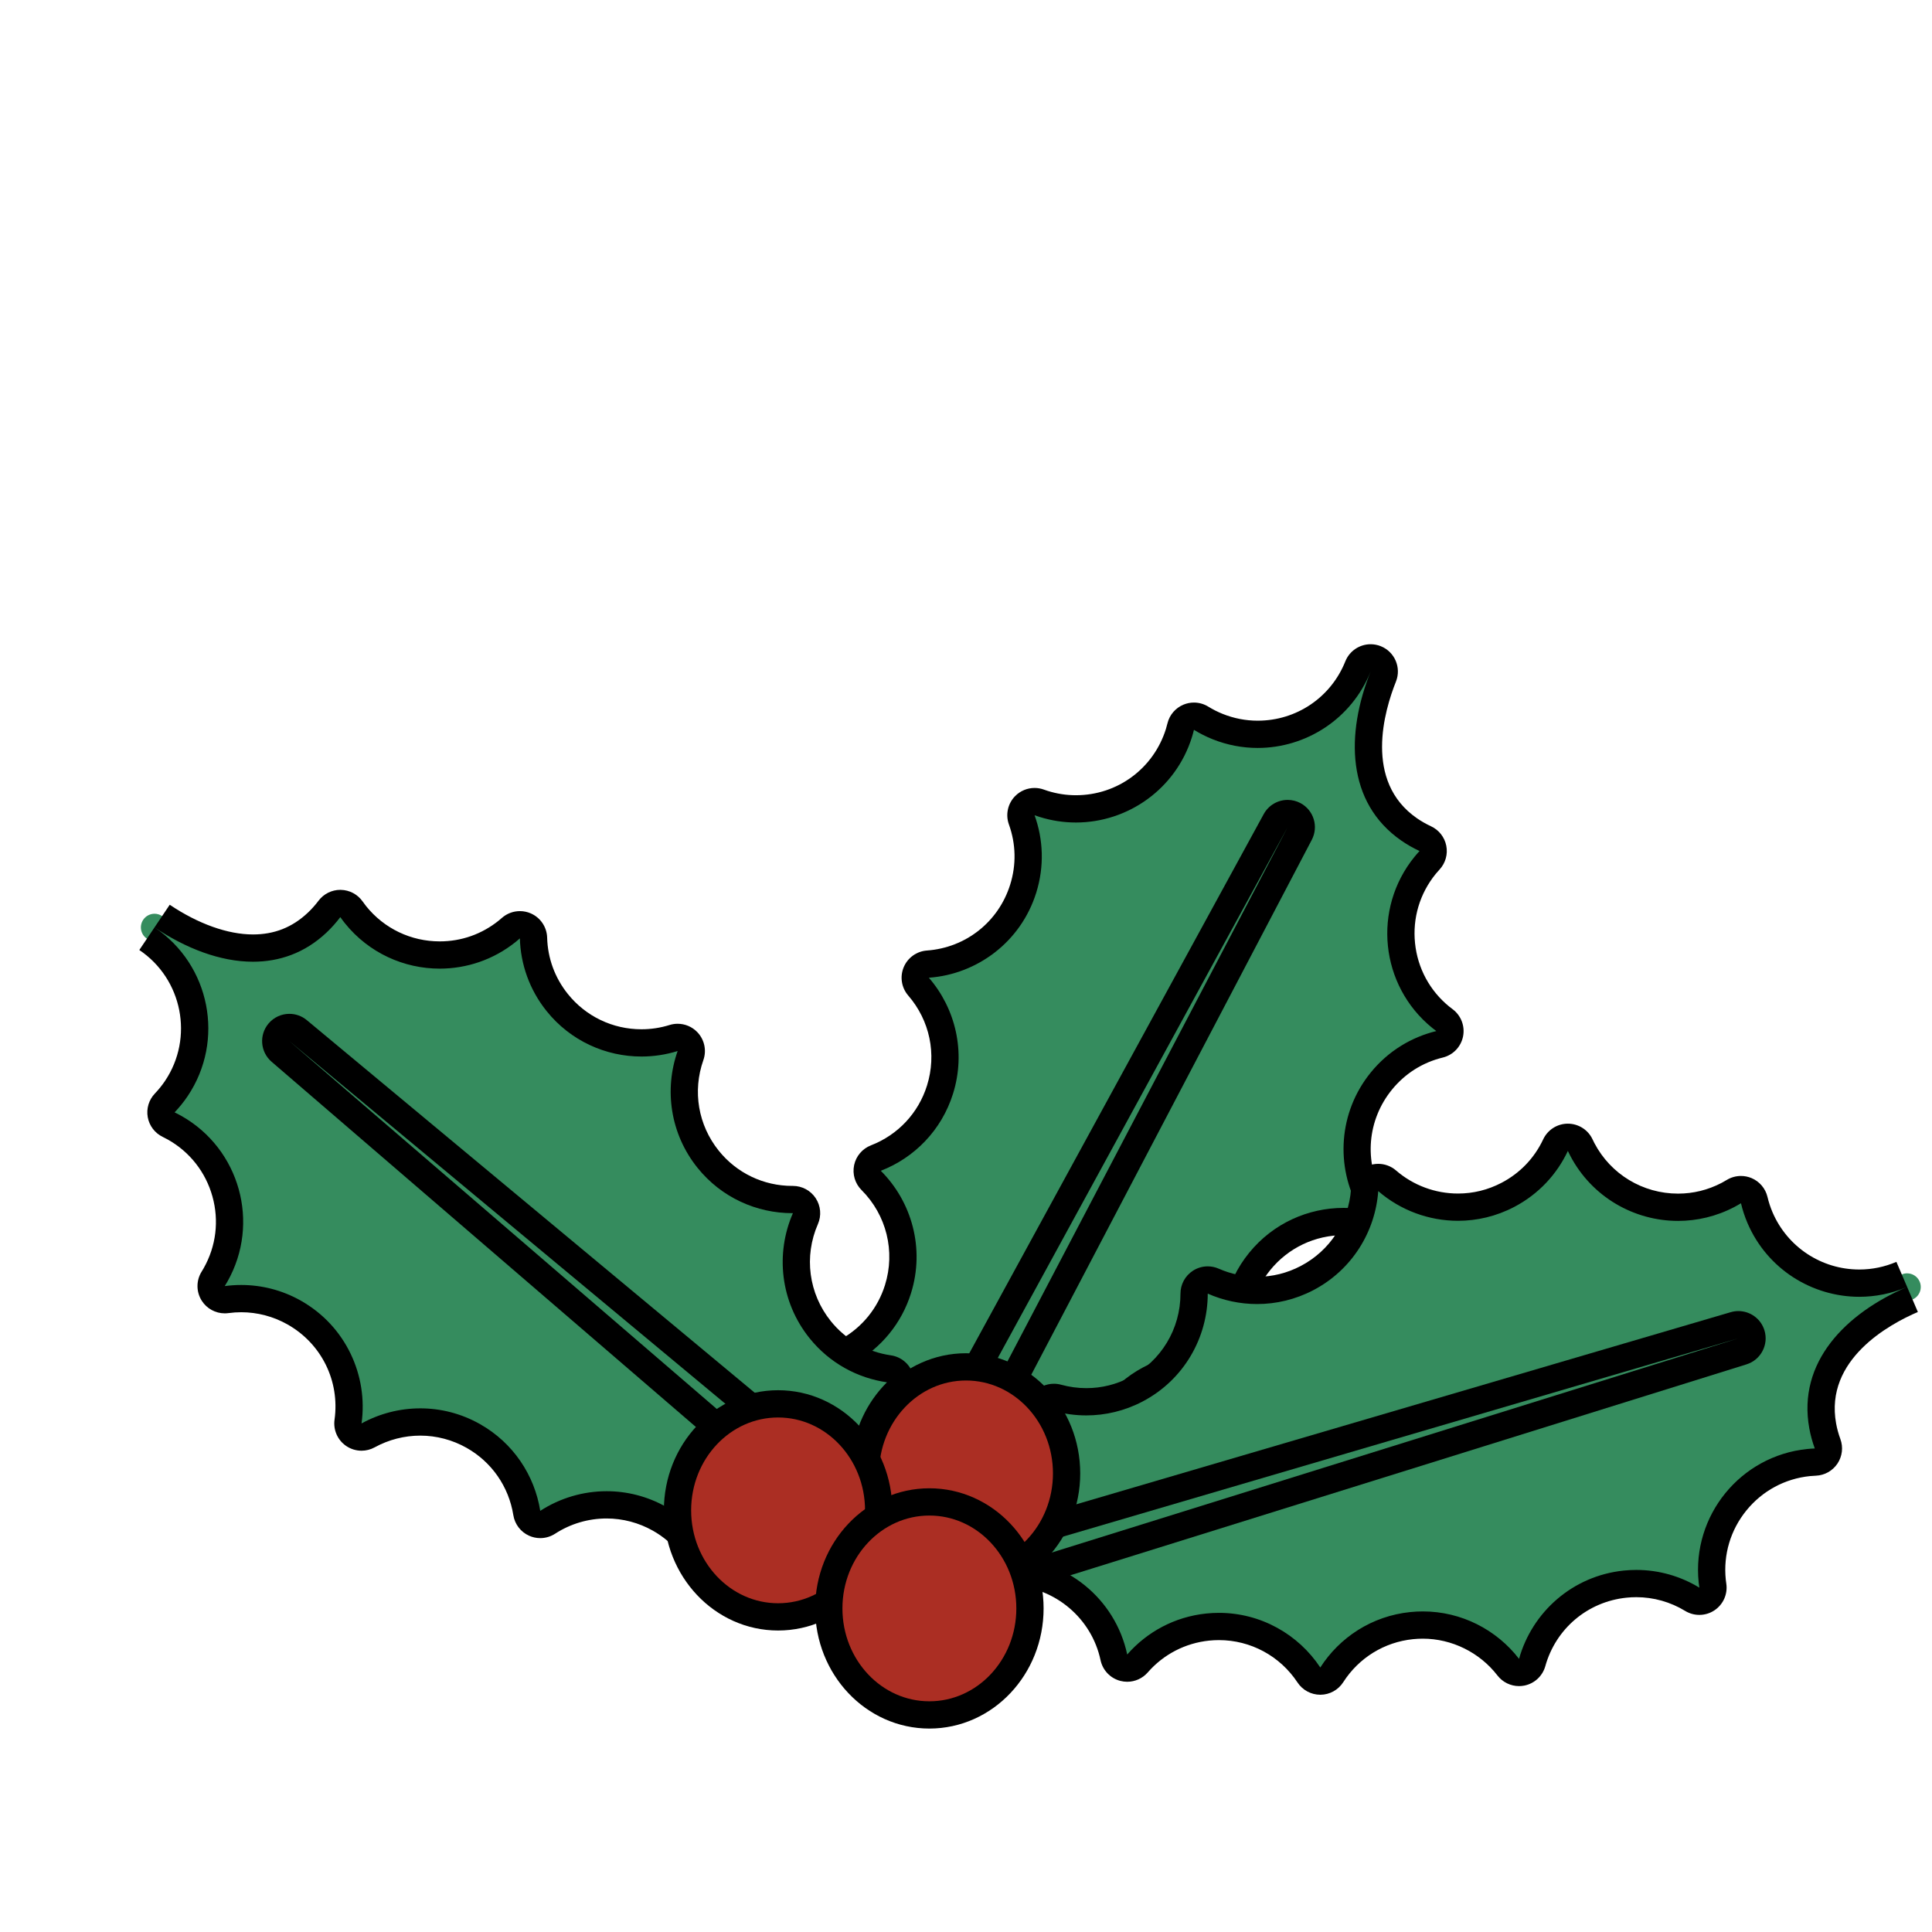 <?xml version="1.0" encoding="utf-8"?>
<!-- Generator: Adobe Illustrator 16.0.0, SVG Export Plug-In . SVG Version: 6.00 Build 0)  -->
<!DOCTYPE svg PUBLIC "-//W3C//DTD SVG 1.1//EN" "http://www.w3.org/Graphics/SVG/1.1/DTD/svg11.dtd">
<svg version="1.1" xmlns="http://www.w3.org/2000/svg" xmlns:xlink="http://www.w3.org/1999/xlink" x="0px" y="0px"
	 width="566.93px" height="566.93px" viewBox="0 0 566.93 566.93" enable-background="new 0 0 566.93 566.93" xml:space="preserve">
<g id="fond" display="none">
	
		<rect x="-12793.873" y="-9494.906" display="inline" fill-rule="evenodd" clip-rule="evenodd" fill="#58595B" width="15942.492" height="15814.695"/>
</g>
<g id="en_cours">
</g>
<g id="fini">
	<g>
		<g>
			<g>
				<path fill="#358C5E" d="M270.724,447.205c-0.653,0-1.306-0.16-1.894-0.477l-1.185-0.637c-1.051-0.565-1.796-1.569-2.028-2.739
					c-0.234-1.17,0.066-2.383,0.818-3.309c0.439-0.54,0.896-1.071,1.363-1.589c2.765-14.473-4.883-29.048-18.484-34.95
					c-1.391-0.604-2.32-1.94-2.401-3.454s0.7-2.943,2.018-3.692c7.003-3.979,12.181-10.398,14.578-18.076
					c3.532-11.299,0.516-23.52-7.874-31.896c-0.956-0.955-1.366-2.33-1.087-3.654c0.278-1.324,1.208-2.417,2.47-2.906
					c9.068-3.512,15.93-10.835,18.824-20.092c3.299-10.544,0.943-21.837-6.299-30.21c-0.991-1.145-1.25-2.75-0.671-4.148
					s1.897-2.35,3.408-2.458c13.083-0.942,24.063-9.636,27.972-22.146c2.084-6.658,1.934-13.639-0.431-20.188
					c-0.526-1.455-0.165-3.083,0.926-4.181c0.764-0.768,1.79-1.179,2.837-1.179c0.447,0,0.901,0.075,1.339,0.23
					c0.436,0.155,0.87,0.31,1.315,0.447c3.093,0.968,6.278,1.456,9.476,1.456c13.921,0,26.069-8.937,30.229-22.238
					c0.175-0.558,0.34-1.162,0.524-1.908c0.304-1.241,1.183-2.263,2.364-2.749c0.489-0.2,1.006-0.3,1.52-0.3
					c0.73,0,1.456,0.199,2.095,0.592c1.564,0.961,3.197,1.785,4.852,2.448c3.775,1.511,7.733,2.277,11.762,2.277
					c13.033,0.001,24.584-7.818,29.427-19.919c0.627-1.563,2.129-2.515,3.715-2.515c0.496,0,0.998,0.093,1.486,0.287
					c2.051,0.821,3.047,3.149,2.228,5.2c-3.734,9.327-10.468,32.369,7.606,44.871c1.458,1.009,3.045,1.916,4.72,2.695
					c1.156,0.538,1.986,1.596,2.234,2.846c0.249,1.251-0.113,2.545-0.976,3.484c-0.447,0.488-0.89,0.985-1.314,1.506
					c-5.337,6.563-7.802,14.814-6.936,23.234c0.865,8.419,4.959,15.996,11.523,21.336c0.359,0.293,0.73,0.572,1.102,0.85
					c1.239,0.929,1.832,2.488,1.521,4.006c-0.311,1.517-1.47,2.718-2.975,3.083c-6.77,1.645-12.672,5.374-17.073,10.785
					c-8.271,10.17-9.457,24.124-3.021,35.55c0.742,1.318,0.678,2.943-0.168,4.198c-0.75,1.112-1.998,1.765-3.316,1.765
					c-0.17,0-0.342-0.011-0.513-0.033c-1.343-0.173-2.712-0.261-4.068-0.261c-9.592,0-18.558,4.26-24.601,11.688
					c-6.119,7.521-8.438,17.284-6.361,26.786c0.289,1.322-0.109,2.7-1.06,3.663c-0.759,0.77-1.788,1.191-2.848,1.191
					c-0.266,0-0.533-0.026-0.8-0.081c-2.081-0.424-4.217-0.64-6.348-0.64c-9.588,0-18.551,4.259-24.591,11.684
					c-5.077,6.241-7.571,14.103-7.023,22.136c0.103,1.513-0.657,2.953-1.964,3.721c-0.625,0.368-1.327,0.552-2.026,0.552
					c-0.761,0-1.519-0.216-2.181-0.646c-5.13-3.336-11.086-5.099-17.223-5.099c-8.252,0-16.256,3.262-22.124,8.982
					c-0.174,0.676-0.365,1.35-0.573,2.013c-0.355,1.14-1.202,2.06-2.307,2.511C271.749,447.106,271.234,447.205,270.724,447.205z"/>
				<path d="M402.201,197.047c-7.324,18.296-7.161,38.437,9.045,49.647c1.708,1.182,3.486,2.184,5.307,3.031
					c-0.5,0.545-0.993,1.102-1.467,1.683c-12.437,15.289-10.125,37.766,5.163,50.201c0.403,0.328,0.816,0.64,1.229,0.948
					c-7.31,1.775-14.119,5.861-19.232,12.148c-9.526,11.711-10.389,27.635-3.402,40.036c-1.521-0.196-3.053-0.294-4.58-0.294
					c-10.369,0-20.65,4.494-27.703,13.164c-7.139,8.773-9.407,19.912-7.166,30.165c-2.362-0.481-4.757-0.721-7.146-0.721
					c-10.366-0.001-20.644,4.491-27.694,13.159c-5.938,7.299-8.505,16.234-7.911,24.933c-5.936-3.858-12.69-5.745-19.403-5.745
					c-9.45,0-18.823,3.733-25.751,10.959c3.765-16.703-4.949-33.743-20.58-40.526c7.581-4.308,13.615-11.382,16.42-20.361
					c4.104-13.126,0.236-26.831-8.865-35.919c9.79-3.791,17.821-11.832,21.197-22.629c3.83-12.24,0.725-24.984-7.093-34.021
					c14.199-1.022,27-10.532,31.504-24.942c2.42-7.732,2.068-15.666-0.486-22.74c0.484,0.173,0.972,0.344,1.469,0.498
					c3.544,1.108,7.133,1.637,10.661,1.637c15.193,0,29.272-9.779,34.047-25.045c0.225-0.714,0.416-1.434,0.591-2.151
					c1.713,1.052,3.531,1.98,5.458,2.753c4.348,1.74,8.837,2.564,13.25,2.564C383.219,219.479,396.617,210.995,402.201,197.047
					 M271.487,440.362c-0.214,0.949-0.47,1.897-0.764,2.843l-1.185-0.637C270.164,441.8,270.813,441.065,271.487,440.362
					 M402.204,189.045c-3.175,0-6.178,1.901-7.43,5.028c-4.231,10.574-14.327,17.406-25.715,17.406
					c-3.517,0-6.974-0.67-10.277-1.992c-1.441-0.577-2.869-1.299-4.242-2.142c-1.277-0.784-2.729-1.184-4.188-1.184
					c-1.028,0-2.062,0.198-3.04,0.601c-2.364,0.971-4.121,3.014-4.729,5.497c-0.161,0.66-0.306,1.186-0.452,1.653
					c-3.64,11.636-14.253,19.445-26.416,19.445c-2.792,0-5.576-0.429-8.273-1.271c-0.409-0.128-0.793-0.265-1.178-0.401
					c-0.875-0.311-1.781-0.462-2.677-0.462c-2.095,0-4.146,0.822-5.675,2.357c-2.182,2.194-2.904,5.45-1.852,8.361
					c2.067,5.719,2.195,11.816,0.376,17.632c-3.418,10.935-13.011,18.529-24.442,19.353c-3.02,0.218-5.657,2.12-6.816,4.916
					c-1.159,2.797-0.642,6.008,1.34,8.297c6.331,7.318,8.39,17.188,5.508,26.398c-2.529,8.089-8.525,14.488-16.451,17.558
					c-2.524,0.978-4.382,3.163-4.94,5.812c-0.557,2.647,0.262,5.397,2.177,7.31c7.331,7.32,9.968,17.999,6.882,27.871
					c-2.095,6.708-6.618,12.316-12.736,15.792c-2.637,1.498-4.198,4.357-4.037,7.385c0.163,3.027,2.023,5.703,4.805,6.91
					c11.555,5.015,18.19,17.194,16.325,29.488c-0.242,0.283-0.481,0.568-0.714,0.857c-1.507,1.851-2.107,4.277-1.64,6.616
					c0.468,2.34,1.955,4.349,4.058,5.479l1.184,0.637c1.179,0.633,2.482,0.953,3.788,0.953c1.024,0,2.051-0.196,3.021-0.593
					c2.209-0.9,3.901-2.742,4.613-5.02c0.11-0.354,0.217-0.709,0.319-1.066c5.045-4.549,11.703-7.123,18.56-7.123
					c5.362,0,10.563,1.54,15.044,4.452c1.323,0.86,2.841,1.293,4.36,1.293c1.399,0,2.8-0.366,4.053-1.103
					c2.614-1.536,4.135-4.418,3.929-7.442c-0.479-7.019,1.7-13.887,6.136-19.339c5.276-6.488,13.108-10.208,21.487-10.208
					c1.863,0,3.729,0.188,5.548,0.56c0.532,0.108,1.068,0.161,1.6,0.161c2.119,0,4.178-0.843,5.696-2.383
					c1.899-1.927,2.695-4.683,2.119-7.325c-1.815-8.306,0.209-16.838,5.556-23.408c5.281-6.491,13.115-10.213,21.498-10.213
					c1.185,0,2.383,0.077,3.556,0.229c0.344,0.044,0.687,0.065,1.026,0.065c2.637,0,5.133-1.306,6.633-3.529
					c1.69-2.51,1.82-5.76,0.336-8.397c-5.625-9.983-4.59-22.176,2.638-31.062c3.846-4.728,9.003-7.986,14.915-9.423
					c3.011-0.73,5.326-3.133,5.948-6.166c0.621-3.034-0.563-6.154-3.042-8.011c-0.329-0.247-0.659-0.495-0.982-0.757
					c-5.729-4.66-9.305-11.281-10.061-18.637c-0.758-7.356,1.397-14.567,6.063-20.305c0.312-0.383,0.681-0.805,1.154-1.322
					c1.724-1.879,2.449-4.467,1.951-6.969c-0.497-2.501-2.157-4.615-4.469-5.691c-1.47-0.685-2.859-1.478-4.132-2.358
					c-15.706-10.864-9.546-31.659-6.17-40.095c1.642-4.103-0.352-8.759-4.453-10.4C404.199,189.229,403.192,189.045,402.204,189.045
					L402.204,189.045z"/>
			</g>
			<g>
				<path fill="#358C5E" d="M254.243,482.417c-0.652,0-1.301-0.159-1.886-0.473l-3.948-2.111c-0.941-0.503-1.644-1.361-1.947-2.384
					c-0.305-1.022-0.189-2.124,0.321-3.061l127.557-233.58c0.726-1.329,2.098-2.084,3.515-2.084c0.637,0,1.283,0.152,1.884,0.475
					c1.936,1.036,2.675,3.439,1.654,5.384L257.785,480.274c-0.495,0.944-1.347,1.652-2.367,1.966
					C255.034,482.358,254.638,482.417,254.243,482.417z"/>
				<path d="M377.85,242.726L254.243,478.417l-3.948-2.111L377.85,242.726 M377.857,234.724c-2.833,0-5.576,1.509-7.028,4.168
					l-127.556,233.58c-1.021,1.873-1.256,4.076-0.645,6.121c0.61,2.045,2.012,3.762,3.894,4.768l3.948,2.111
					c1.171,0.627,2.468,0.945,3.772,0.945c0.79,0,1.582-0.117,2.352-0.354c2.038-0.627,3.741-2.042,4.733-3.931l123.607-235.691
					c2.04-3.89,0.563-8.696-3.309-10.769C380.425,235.029,379.132,234.724,377.857,234.724L377.857,234.724z"/>
			</g>
		</g>
		<g>
			<g>
				<path fill="#358C5E" d="M387.429,493.313c-1.343,0-2.595-0.673-3.337-1.794c-5.896-8.915-15.766-14.238-26.402-14.238
					c-1.089,0-2.194,0.057-3.285,0.169c-8.004,0.822-15.326,4.617-20.619,10.686c-0.77,0.883-1.874,1.371-3.014,1.371
					c-0.336,0-0.672-0.042-1.006-0.128c-1.467-0.382-2.593-1.56-2.907-3.042c-3.058-14.411-15.878-24.903-30.569-25.078
					c-0.601,0.355-1.213,0.696-1.829,1.02c-0.58,0.303-1.217,0.456-1.855,0.456c-0.527,0-1.056-0.104-1.553-0.313
					c-1.101-0.464-1.937-1.395-2.279-2.538l-0.386-1.287c-0.342-1.143-0.157-2.377,0.505-3.369c0.661-0.991,1.731-1.636,2.918-1.758
					c0.692-0.071,1.39-0.125,2.085-0.16c12.189-8.28,17.09-23.994,11.645-37.785c-0.557-1.41-0.27-3.014,0.744-4.142
					c0.77-0.856,1.857-1.327,2.977-1.327c0.354,0,0.711,0.047,1.062,0.144c2.756,0.759,5.597,1.144,8.443,1.144
					c5.137,0,10.065-1.217,14.648-3.617c10.485-5.49,16.994-16.264,16.987-28.117c-0.002-1.354,0.684-2.615,1.815-3.354
					c0.661-0.431,1.419-0.649,2.185-0.649c0.549,0,1.099,0.112,1.615,0.341c4.029,1.778,8.477,2.719,12.864,2.719
					c5.138,0,10.067-1.217,14.654-3.617c9.786-5.124,16.106-14.775,16.906-25.817c0.108-1.51,1.062-2.828,2.458-3.406
					c0.495-0.205,1.015-0.305,1.53-0.305c0.945,0,1.879,0.335,2.619,0.976c5.767,4.992,13.149,7.741,20.788,7.741
					c5.136,0,10.066-1.218,14.652-3.619c6.18-3.238,11.012-8.281,13.969-14.584c0.658-1.402,2.069-2.299,3.619-2.3h0.002
					c1.549,0,2.959,0.895,3.619,2.296c0.194,0.413,0.391,0.824,0.605,1.231c5.494,10.492,16.262,17.004,28.105,17.004
					c5.141,0,10.077-1.219,14.668-3.622c0.592-0.31,1.165-0.644,1.731-0.984c0.632-0.381,1.347-0.574,2.064-0.574
					c0.525,0,1.052,0.104,1.549,0.313c1.177,0.494,2.048,1.521,2.343,2.763c0.422,1.774,0.993,3.51,1.697,5.158
					c4.999,11.672,16.438,19.217,29.141,19.218h0.004c4.285,0,8.476-0.864,12.454-2.568c0.514-0.22,1.048-0.324,1.573-0.324
					c1.553,0,3.029,0.909,3.679,2.426c0.87,2.031-0.071,4.383-2.102,5.252c-9.235,3.956-30.289,15.489-26.35,37.109
					c0.316,1.75,0.798,3.511,1.431,5.235c0.439,1.199,0.28,2.536-0.429,3.598c-0.71,1.063-1.883,1.722-3.159,1.775
					c-0.774,0.033-1.406,0.076-1.988,0.136c-8.419,0.865-15.996,4.958-21.337,11.523s-7.806,14.818-6.939,23.237
					c0.047,0.462,0.109,0.909,0.177,1.361c0.228,1.535-0.453,3.063-1.746,3.922c-0.67,0.443-1.439,0.666-2.211,0.666
					c-0.721,0-1.441-0.194-2.081-0.584c-4.958-3.021-10.632-4.616-16.413-4.616c-1.089,0-2.195,0.057-3.285,0.169
					c-13.041,1.341-23.746,10.37-27.273,23.002c-0.407,1.457-1.602,2.561-3.088,2.85c-0.255,0.05-0.511,0.074-0.766,0.074
					c-1.225,0-2.4-0.564-3.166-1.557c-5.972-7.74-15.341-12.361-25.063-12.361c-1.09,0-2.197,0.057-3.289,0.169
					c-9.649,0.99-18.19,6.254-23.437,14.443c-0.73,1.139-1.986,1.832-3.338,1.842C387.447,493.313,387.438,493.313,387.429,493.313z
					"/>
				<path d="M460.078,337.732c0.22,0.467,0.443,0.933,0.687,1.394c6.374,12.174,18.791,19.138,31.644,19.138
					c5.578,0,11.238-1.312,16.523-4.078c0.663-0.348,1.307-0.721,1.94-1.103c0.464,1.952,1.095,3.896,1.911,5.806
					c5.795,13.534,18.973,21.646,32.818,21.646c4.688,0,9.451-0.929,14.033-2.892c-18.117,7.76-32.243,22.113-28.71,41.503
					c0.37,2.043,0.919,4.01,1.61,5.896c-0.741,0.031-1.482,0.076-2.23,0.153c-19.604,2.015-33.861,19.544-31.846,39.148
					c0.053,0.519,0.123,1.027,0.199,1.54c-5.435-3.312-11.787-5.2-18.494-5.2c-1.221,0-2.454,0.063-3.695,0.19
					c-15.018,1.544-26.887,12.191-30.717,25.904c-6.586-8.538-16.903-13.918-28.229-13.918c-1.224,0-2.457,0.063-3.7,0.19
					c-11.251,1.154-20.733,7.427-26.395,16.264c-6.45-9.754-17.503-16.032-29.739-16.032c-1.221,0-2.453,0.063-3.695,0.19
					c-9.359,0.961-17.492,5.464-23.223,12.035c-3.484-16.425-18.057-28.249-34.855-28.25c-0.254,0-0.508,0.003-0.762,0.008
					c14.473-9.149,20.363-27.36,14.105-43.21c3.082,0.849,6.28,1.287,9.505,1.287c5.571,0,11.226-1.309,16.504-4.073
					c12.183-6.379,19.14-18.806,19.132-31.664c4.539,2.005,9.478,3.06,14.479,3.06c5.574,0,11.229-1.309,16.51-4.073
					c11.361-5.949,18.178-17.156,19.041-29.072c6.514,5.638,14.863,8.716,23.406,8.716c5.572,0,11.227-1.31,16.508-4.074
					C451.52,350.399,456.881,344.541,460.078,337.732 M295.154,457.265c-0.823,0.521-1.672,1.011-2.55,1.47l-0.386-1.287
					C293.203,457.346,294.181,457.285,295.154,457.265 M460.078,329.732c0,0-0.003,0-0.004,0c-3.101,0.002-5.92,1.794-7.238,4.601
					c-2.584,5.505-6.805,9.911-12.205,12.741c-4.006,2.097-8.313,3.16-12.795,3.16c-6.678,0-13.131-2.402-18.17-6.765
					c-1.48-1.281-3.348-1.951-5.238-1.951c-1.031,0-2.07,0.199-3.059,0.608c-2.796,1.158-4.699,3.795-4.918,6.813
					c-0.699,9.65-6.223,18.085-14.773,22.563c-4.007,2.097-8.313,3.16-12.799,3.16c-3.834,0-7.724-0.822-11.247-2.378
					c-1.034-0.456-2.134-0.682-3.231-0.682c-1.529,0-3.049,0.438-4.369,1.299c-2.267,1.478-3.633,4.001-3.631,6.706
					c0.006,10.359-5.682,19.775-14.843,24.572c-4.005,2.097-8.309,3.16-12.793,3.16c-2.487,0-4.972-0.337-7.382-1
					c-0.701-0.193-1.416-0.287-2.123-0.287c-2.238,0-4.413,0.94-5.952,2.654c-2.026,2.256-2.603,5.464-1.489,8.283
					c4.626,11.716,0.705,25.021-9.309,32.396c-0.371,0.029-0.742,0.063-1.111,0.101c-2.371,0.244-4.51,1.534-5.834,3.517
					c-1.323,1.983-1.693,4.454-1.009,6.738l0.386,1.287c0.686,2.287,2.357,4.148,4.558,5.076c0.995,0.419,2.052,0.627,3.105,0.627
					c1.276,0,2.552-0.306,3.71-0.912c0.329-0.173,0.656-0.35,0.982-0.53c12.389,0.627,23.052,9.632,25.648,21.875
					c0.629,2.966,2.881,5.321,5.815,6.083c0.666,0.173,1.341,0.257,2.011,0.257c2.279,0,4.489-0.976,6.029-2.742
					c4.623-5.302,11.02-8.617,18.011-9.335c0.958-0.099,1.925-0.148,2.878-0.148c9.291,0,17.912,4.652,23.066,12.445
					c1.48,2.24,3.988,3.587,6.673,3.587c0.019,0,0.038,0,0.058,0c2.707-0.02,5.219-1.406,6.679-3.685
					c4.585-7.156,12.047-11.756,20.475-12.621c0.961-0.099,1.929-0.148,2.883-0.148c8.491,0,16.677,4.039,21.896,10.805
					c1.532,1.985,3.883,3.113,6.334,3.113c0.508,0,1.021-0.049,1.531-0.147c2.971-0.579,5.361-2.785,6.176-5.701
					c3.081-11.037,12.435-18.927,23.828-20.098c0.957-0.099,1.924-0.148,2.877-0.148c5.047,0,10.002,1.395,14.332,4.032
					c1.279,0.779,2.721,1.168,4.162,1.168c1.543,0,3.083-0.445,4.421-1.332c2.587-1.716,3.948-4.773,3.492-7.844
					c-0.054-0.359-0.112-0.779-0.153-1.174c-0.758-7.365,1.396-14.576,6.063-20.313s11.287-9.313,18.643-10.068
					c0.502-0.052,1.057-0.09,1.749-0.118c2.552-0.108,4.899-1.428,6.317-3.552s1.736-4.798,0.857-7.195
					c-0.555-1.51-0.975-3.047-1.25-4.567c-3.426-18.796,15.635-29.146,23.988-32.724l-3.15-7.354l-3.15-7.354
					c-3.478,1.489-7.139,2.245-10.883,2.245c-11.1,0-21.096-6.593-25.465-16.795c-0.613-1.435-1.112-2.952-1.481-4.506
					c-0.591-2.484-2.331-4.537-4.685-5.526c-0.995-0.418-2.049-0.624-3.098-0.624c-1.438,0-2.865,0.386-4.129,1.147
					c-0.605,0.364-1.09,0.641-1.527,0.87c-4.008,2.098-8.319,3.163-12.809,3.163c-10.352,0-19.76-5.689-24.557-14.849
					c-0.186-0.353-0.366-0.73-0.535-1.09C465.996,331.521,463.176,329.732,460.078,329.732L460.078,329.732z"/>
			</g>
			<g>
				<path fill="#358C5E" d="M256.053,475.979c-0.646,0-1.29-0.157-1.872-0.465c-0.942-0.5-1.646-1.354-1.956-2.375l-1.299-4.286
					c-0.311-1.021-0.198-2.123,0.309-3.063c0.508-0.938,1.369-1.635,2.393-1.936l255.361-74.969c0.376-0.11,0.756-0.163,1.129-0.163
					c1.719,0,3.304,1.115,3.826,2.842c0.637,2.102-0.541,4.323-2.637,4.978l-254.063,79.255
					C256.854,475.919,256.453,475.979,256.053,475.979z"/>
				<path d="M510.115,392.725l-254.063,79.255l-1.299-4.286L510.115,392.725 M510.119,384.723c-0.747,0-1.506,0.105-2.258,0.326
					L252.5,460.018c-2.047,0.601-3.77,1.995-4.784,3.872s-1.237,4.082-0.618,6.124l1.299,4.286c0.619,2.041,2.027,3.751,3.912,4.749
					c1.164,0.617,2.451,0.931,3.744,0.931c0.801,0,1.604-0.12,2.383-0.363l254.063-79.255c4.192-1.308,6.547-5.751,5.273-9.955
					C516.727,386.953,513.555,384.723,510.119,384.723L510.119,384.723z"/>
			</g>
		</g>
		<g>
			<g>
				<path fill="#358C5E" d="M211.982,466.515c-0.207,0-0.417-0.016-0.626-0.049c-1.497-0.237-2.731-1.301-3.188-2.746
					c-2.426-7.68-7.62-14.087-14.627-18.042c-4.745-2.68-10.115-4.096-15.528-4.096c-6.157,0-12.141,1.771-17.304,5.12
					c-0.66,0.427-1.416,0.644-2.178,0.644c-0.552,0-1.105-0.114-1.625-0.345c-1.236-0.55-2.111-1.688-2.325-3.023
					c-1.536-9.6-7.263-17.842-15.708-22.611c-4.746-2.681-10.119-4.098-15.534-4.098c-5.34,0-10.64,1.36-15.325,3.935
					c-0.601,0.33-1.264,0.494-1.925,0.494c-0.796,0-1.59-0.237-2.271-0.707c-1.246-0.859-1.9-2.348-1.691-3.847
					c1.815-12.988-4.389-25.544-15.804-31.987c-4.744-2.679-10.116-4.094-15.538-4.094c-1.429,0-2.875,0.098-4.296,0.292
					c-0.181,0.024-0.361,0.036-0.542,0.036c-1.346,0-2.615-0.68-3.358-1.83c-0.842-1.305-0.854-2.978-0.029-4.293
					c0.235-0.376,0.466-0.756,0.683-1.147c4.178-7.397,5.22-15.946,2.95-24.099c-2.27-8.153-7.579-14.935-14.95-19.097
					c-0.51-0.288-1.086-0.587-1.758-0.913c-1.148-0.558-1.963-1.631-2.19-2.887c-0.228-1.257,0.16-2.547,1.042-3.472
					c1.271-1.334,2.416-2.758,3.409-4.232c9.741-14.499,5.869-34.225-8.632-43.97c-1.833-1.232-2.32-3.718-1.089-5.552
					c0.772-1.148,2.037-1.769,3.324-1.769c0.767,0,1.543,0.22,2.228,0.68c9.146,6.147,18.367,9.396,26.665,9.396
					c7.224,0,13.552-2.505,18.806-7.445c1.296-1.219,2.514-2.581,3.619-4.049c0.757-1.005,1.94-1.594,3.195-1.594
					c0.02,0,0.037,0,0.057,0c1.276,0.019,2.467,0.645,3.206,1.686c0.384,0.541,0.774,1.076,1.198,1.604
					c6.042,7.516,15.051,11.828,24.712,11.828c7.282,0,14.138-2.417,19.826-6.99c0.363-0.291,0.705-0.586,1.048-0.888
					c0.744-0.657,1.689-1.001,2.647-1.001c0.538,0,1.081,0.108,1.594,0.332c1.424,0.619,2.361,2.006,2.403,3.558
					c0.192,6.964,2.604,13.519,6.974,18.955c6.04,7.516,15.042,11.827,24.701,11.827c3.208,0,6.38-0.482,9.43-1.433
					c0.392-0.122,0.792-0.182,1.19-0.182c1.07,0,2.114,0.43,2.881,1.225c1.05,1.09,1.395,2.68,0.891,4.106
					c-3.684,10.438-1.752,21.812,5.172,30.424c6.038,7.515,15.045,11.823,24.711,11.823h0.172c1.346,0,2.602,0.677,3.342,1.802
					c0.744,1.131,0.865,2.561,0.323,3.801c-4.75,10.866-3.093,23.346,4.325,32.567c5.04,6.272,12.205,10.356,20.175,11.502
					c1.5,0.215,2.75,1.261,3.228,2.699c0.477,1.438,0.102,3.023-0.974,4.093c-10.502,10.466-12.297,26.827-4.44,39.287
					c0.626,0.311,1.246,0.64,1.853,0.982c1.039,0.586,1.761,1.605,1.972,2.779c0.209,1.175-0.115,2.381-0.887,3.291l-0.871,1.027
					c-0.76,0.896-1.877,1.413-3.051,1.413c-0.018,0-0.035,0-0.053,0c-1.193-0.016-2.317-0.563-3.066-1.494
					c-0.436-0.543-0.86-1.102-1.27-1.669c-3.895-1.645-8.008-2.479-12.245-2.479c-10.231,0-19.874,4.951-25.797,13.243
					C214.479,465.9,213.262,466.515,211.982,466.515z"/>
				<path d="M99.861,269.119c0.429,0.604,0.867,1.201,1.34,1.791c7.049,8.769,17.395,13.328,27.833,13.328
					c7.845,0,15.743-2.575,22.333-7.874c0.406-0.325,0.797-0.661,1.188-1.006c0.207,7.521,2.776,15.034,7.854,21.351
					c7.045,8.767,17.385,13.32,27.819,13.32c3.571,0,7.153-0.533,10.62-1.613c-3.977,11.266-2.207,24.268,5.826,34.261
					c7.045,8.769,17.389,13.317,27.83,13.317c0.057,0,0.113,0,0.17,0c-5.152,11.787-3.746,25.961,4.873,36.677
					c5.893,7.332,14.093,11.714,22.723,12.954c-12.07,12.028-13.959,31.068-4.354,45.243c-4.793-2.212-9.867-3.271-14.882-3.271
					c-11.249,0-22.202,5.327-29.052,14.918c-2.627-8.315-8.283-15.695-16.475-20.32c-5.539-3.128-11.559-4.612-17.495-4.612
					c-6.897,0-13.685,2.004-19.481,5.764c-1.658-10.362-7.847-19.903-17.691-25.463c-5.541-3.129-11.563-4.613-17.501-4.614
					c-6.03,0-11.976,1.531-17.25,4.429c1.97-14.098-4.653-28.604-17.8-36.024c-5.541-3.129-11.563-4.61-17.502-4.61
					c-1.623,0-3.239,0.11-4.838,0.328c0.273-0.437,0.541-0.878,0.793-1.333c9.689-17.159,3.632-38.925-13.533-48.616
					c-0.651-0.367-1.313-0.705-1.979-1.028c1.385-1.454,2.676-3.038,3.834-4.761c10.99-16.357,6.639-38.527-9.72-49.521
					c9.091,6.109,19.224,10.076,28.896,10.076c7.732,0,15.168-2.533,21.547-8.531C97.299,272.254,98.65,270.726,99.861,269.119
					 M255.916,450.868c0.885,0.408,1.76,0.855,2.623,1.343l-0.871,1.027C257.047,452.466,256.463,451.675,255.916,450.868
					 M99.861,261.119c-2.51,0-4.877,1.179-6.391,3.188c-0.969,1.286-2.033,2.478-3.164,3.542c-4.551,4.278-9.805,6.358-16.066,6.358
					c-7.393,0-16.07-3.096-24.434-8.716l-4.462,6.64l-4.462,6.64c12.67,8.516,16.053,25.751,7.541,38.421
					c-0.864,1.285-1.869,2.532-2.984,3.702c-1.762,1.85-2.535,4.429-2.082,6.942c0.455,2.514,2.082,4.659,4.38,5.774
					c0.599,0.29,1.103,0.552,1.543,0.8c6.437,3.635,11.075,9.561,13.059,16.684c1.983,7.124,1.073,14.592-2.563,21.03
					c-0.01,0.02-0.021,0.039-0.032,0.059c-0.147,0.266-0.329,0.571-0.573,0.961c-1.648,2.631-1.625,5.978,0.059,8.586
					c1.485,2.302,4.027,3.661,6.719,3.661c0.359,0,0.721-0.023,1.081-0.073c1.243-0.169,2.507-0.255,3.759-0.255
					c4.732,0,9.425,1.236,13.568,3.576c9.976,5.631,15.396,16.602,13.811,27.951c-0.419,2.998,0.89,5.976,3.382,7.693
					c1.361,0.939,2.949,1.414,4.542,1.414c1.322,0,2.647-0.327,3.851-0.988c4.097-2.25,8.73-3.44,13.398-3.44
					c4.728,0.001,9.419,1.238,13.567,3.581c7.379,4.167,12.383,11.369,13.726,19.76c0.428,2.672,2.177,4.947,4.649,6.047
					c1.039,0.461,2.146,0.689,3.25,0.689c1.521,0,3.037-0.435,4.354-1.288c4.514-2.928,9.746-4.476,15.128-4.476
					c4.726,0,9.415,1.237,13.562,3.578c6.121,3.456,10.66,9.055,12.779,15.765c0.914,2.891,3.383,5.017,6.377,5.491
					c0.418,0.066,0.838,0.099,1.254,0.099c2.557,0,4.992-1.228,6.508-3.351c5.174-7.243,13.601-11.567,22.541-11.567
					c3.346,0,6.602,0.595,9.708,1.771c0.228,0.298,0.458,0.593,0.691,0.883c1.495,1.861,3.743,2.956,6.13,2.987
					c0.035,0.001,0.07,0.001,0.105,0.001c2.349,0,4.58-1.032,6.102-2.826l0.871-1.027c1.543-1.819,2.193-4.232,1.773-6.581
					s-1.865-4.388-3.943-5.56c-0.324-0.184-0.652-0.362-0.981-0.538c-6.224-10.761-4.495-24.523,4.427-33.414
					c2.148-2.14,2.901-5.31,1.946-8.187c-0.955-2.878-3.454-4.968-6.454-5.399c-6.963-1.001-13.223-4.568-17.625-10.047
					c-6.483-8.06-7.93-18.964-3.779-28.461c1.084-2.479,0.841-5.339-0.646-7.601c-1.479-2.25-3.992-3.604-6.684-3.604
					c-0.013,0-0.025,0-0.039,0h-0.131c-8.449,0-16.32-3.764-21.594-10.328c-6.05-7.526-7.738-17.465-4.519-26.587
					c1.007-2.854,0.317-6.034-1.783-8.214c-1.531-1.59-3.622-2.449-5.762-2.449c-0.795,0-1.597,0.118-2.38,0.362
					c-2.664,0.831-5.436,1.251-8.239,1.251c-8.439,0-16.307-3.766-21.583-10.332c-3.818-4.75-5.926-10.477-6.093-16.559
					c-0.085-3.104-1.96-5.879-4.808-7.117c-1.025-0.445-2.111-0.663-3.188-0.663c-1.916,0-3.805,0.687-5.296,2.002
					c-0.366,0.323-0.642,0.558-0.894,0.759c-4.982,4.006-10.973,6.119-17.333,6.119c-8.443,0-16.315-3.77-21.599-10.341
					c-0.305-0.381-0.641-0.831-1.049-1.406c-1.477-2.082-3.858-3.335-6.41-3.371C99.938,261.119,99.898,261.119,99.861,261.119
					L99.861,261.119z"/>
			</g>
			<g>
				<path fill="#358C5E" d="M286.627,483.115c-0.954,0-1.881-0.342-2.609-0.969L82.308,308.535
					c-1.664-1.432-1.862-3.938-0.444-5.615c0.791-0.935,1.919-1.416,3.055-1.416c0.903,0,1.81,0.304,2.557,0.925l204.603,170.193
					c0.82,0.683,1.334,1.664,1.427,2.727c0.094,1.063-0.242,2.118-0.931,2.933l-2.893,3.418c-0.689,0.814-1.675,1.319-2.738,1.403
					C286.836,483.111,286.73,483.115,286.627,483.115z"/>
				<path d="M84.918,305.504L289.52,475.697l-2.893,3.418L84.918,305.504 M84.921,297.504c-2.272,0-4.529,0.963-6.11,2.832
					c-2.838,3.354-2.441,8.366,0.888,11.231l201.71,173.611c1.457,1.254,3.311,1.937,5.219,1.937c0.209,0,0.42-0.008,0.631-0.025
					c2.127-0.168,4.098-1.178,5.477-2.807l2.893-3.418c1.377-1.629,2.049-3.74,1.862-5.865c-0.187-2.126-1.214-4.089-2.854-5.453
					L90.033,299.354C88.539,298.111,86.725,297.504,84.921,297.504L84.921,297.504z"/>
			</g>
		</g>
		
			<ellipse fill="#AB2E23" stroke="#000000" stroke-width="8" stroke-linejoin="round" stroke-miterlimit="10" cx="283.465" cy="432.352" rx="29.516" ry="31.255"/>
		
			<ellipse fill="#AB2E23" stroke="#000000" stroke-width="8" stroke-linejoin="round" stroke-miterlimit="10" cx="228.325" cy="443.205" rx="29.515" ry="31.255"/>
		
			<ellipse fill="#AB2E23" stroke="#000000" stroke-width="8" stroke-linejoin="round" stroke-miterlimit="10" cx="272.72" cy="471.979" rx="29.515" ry="31.254"/>
	</g>
</g>
</svg>
